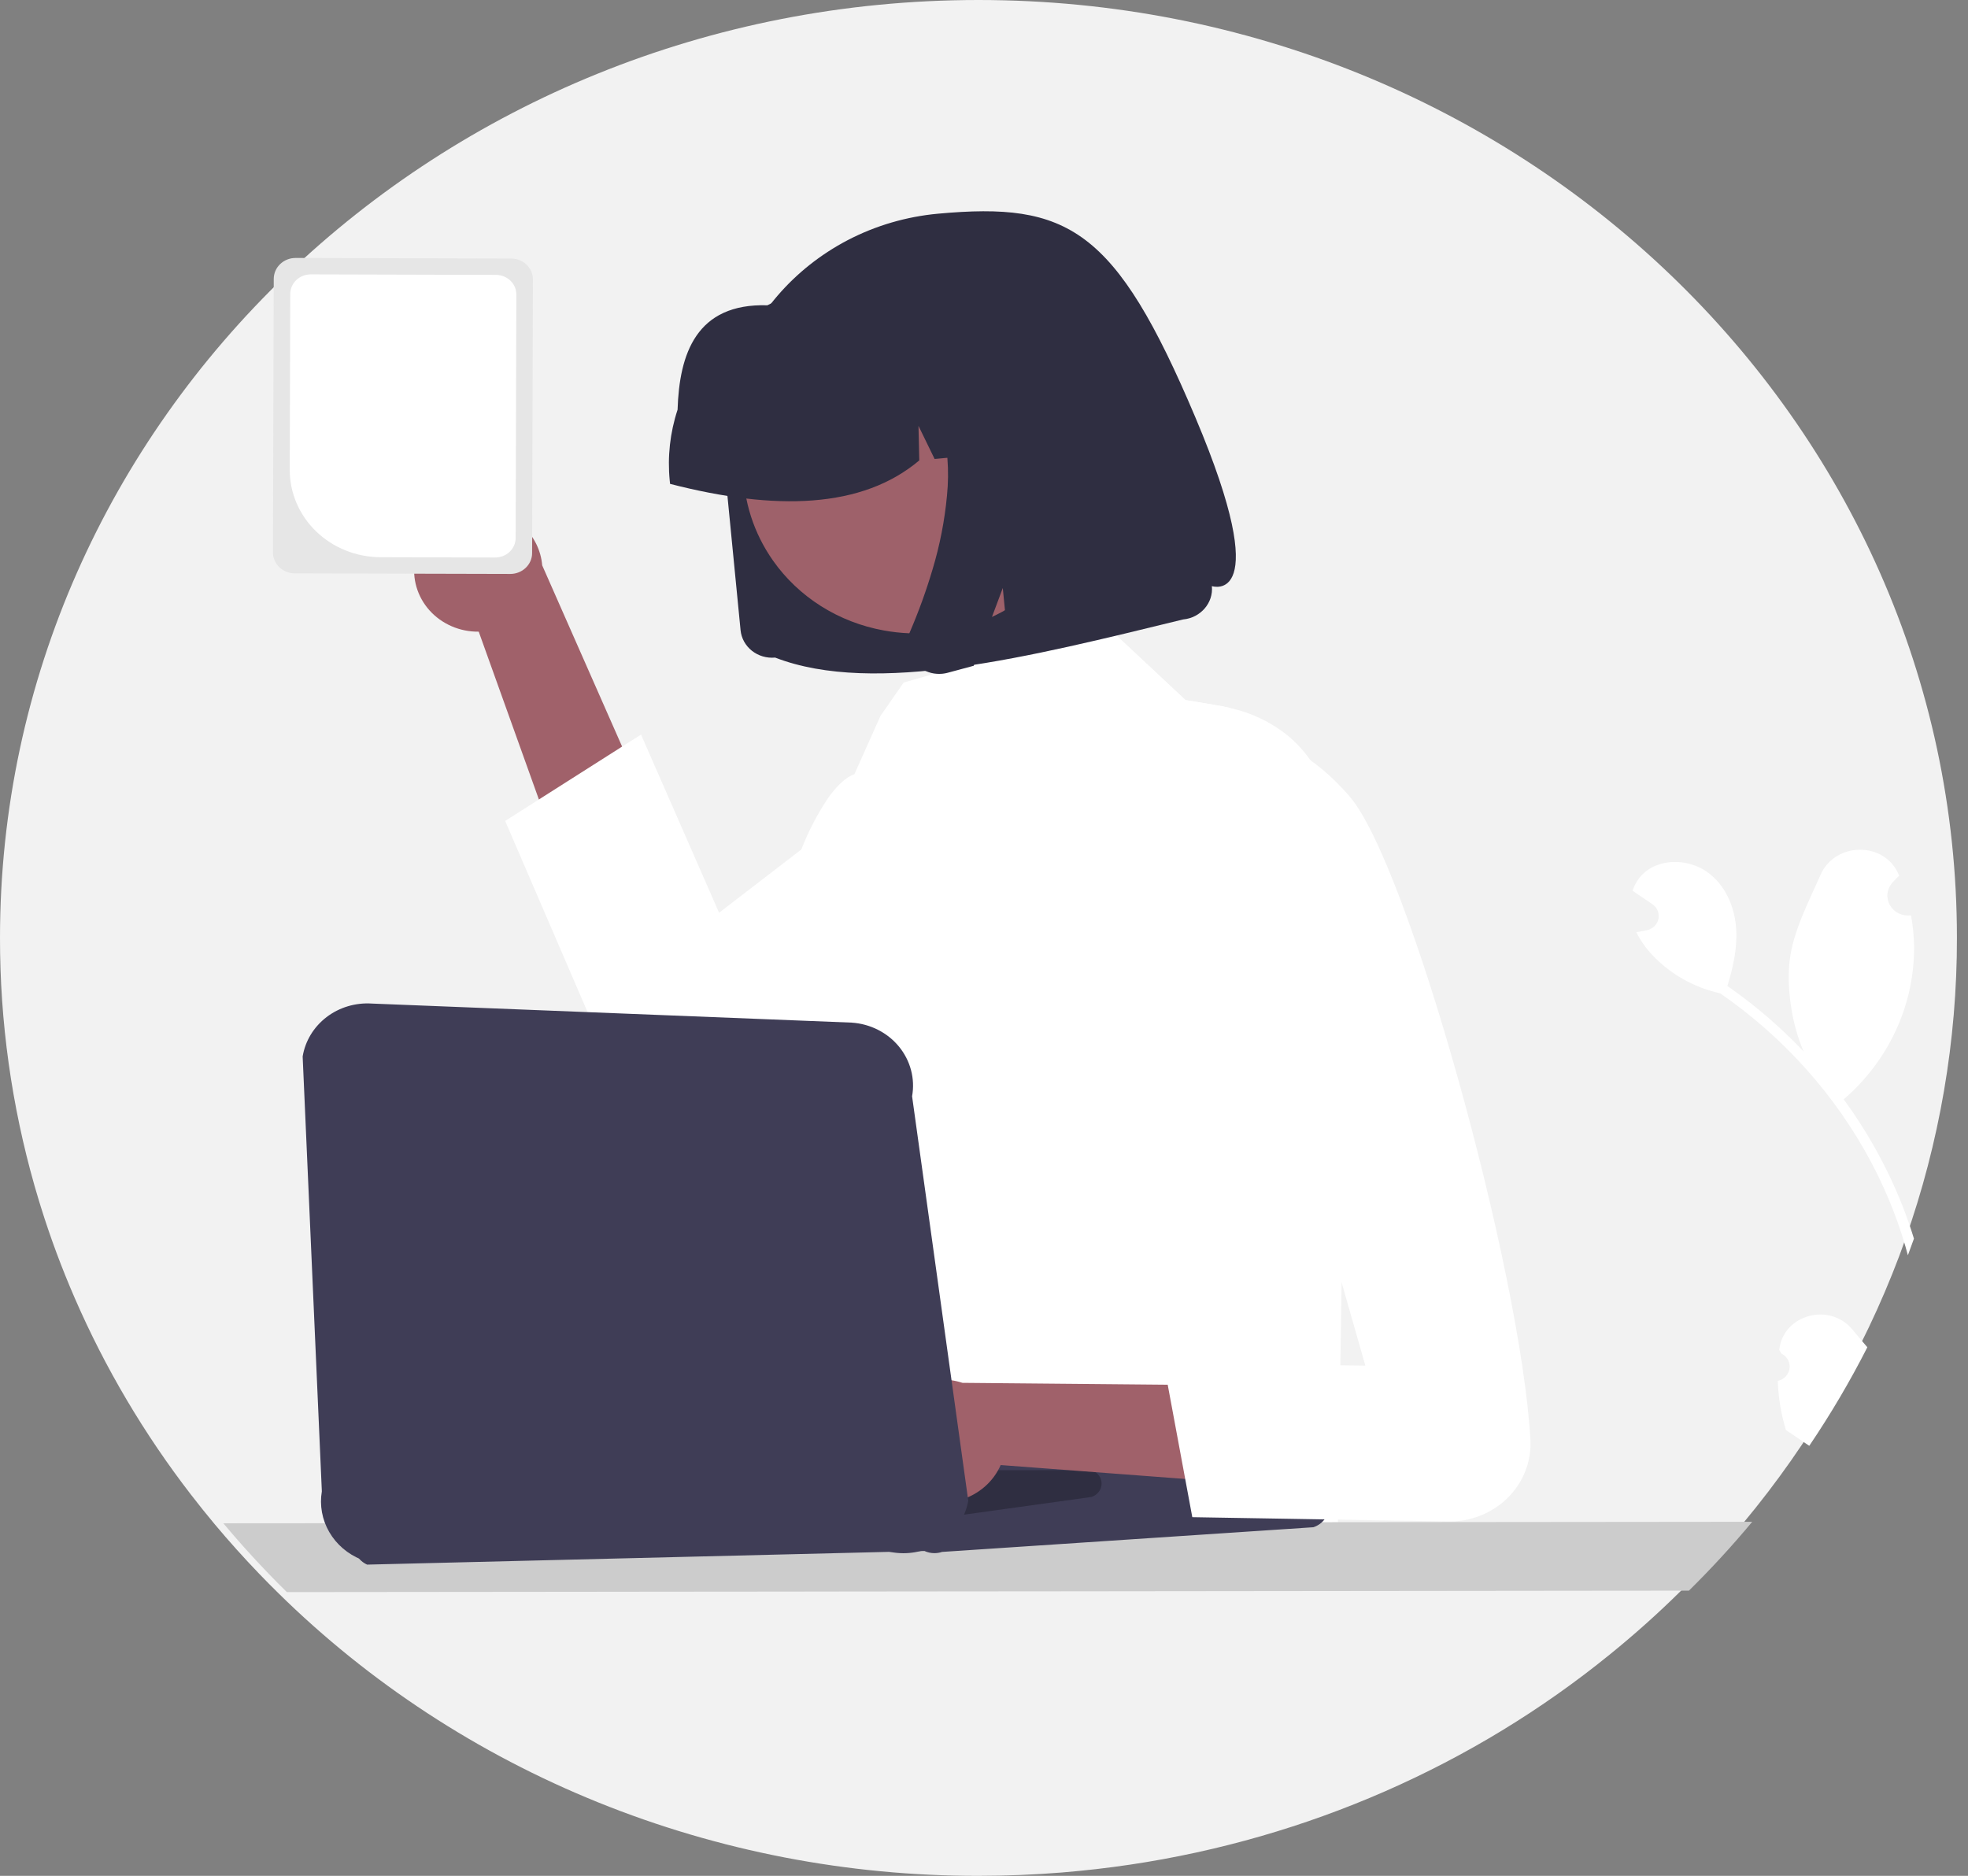 <svg width="128" height="122" viewBox="0 0 128 122" fill="none" xmlns="http://www.w3.org/2000/svg">
<rect x="0" y="0" width="128" height="122" fill="#808080" stroke="none"/>
<g clip-path="url(#clip0_29_319)">
<path d="M127.28 61C127.288 67.67 126.152 74.296 123.919 80.614C123.791 80.975 123.66 81.335 123.526 81.693C121.161 87.962 117.741 93.818 113.402 99.028C112.106 100.585 110.734 102.078 109.284 103.507C107.834 104.938 106.312 106.299 104.718 107.591C95.826 114.819 85.024 119.553 73.504 121.271H73.502C72.034 121.489 70.551 121.66 69.053 121.782C67.27 121.926 65.466 121.999 63.64 122C55.15 122.011 46.744 120.388 38.92 117.227C31.096 114.067 24.013 109.433 18.092 103.601C17.676 103.193 17.266 102.779 16.863 102.359C15.857 101.314 14.89 100.237 13.961 99.127C13.44 98.502 12.931 97.868 12.434 97.225C9.376 93.265 6.832 88.963 4.858 84.415C4.016 82.477 3.28 80.499 2.655 78.488C2.61 78.345 2.566 78.203 2.523 78.06C2.429 77.753 2.338 77.445 2.25 77.134C0.752 71.877 -0.005 66.45 -7.15995e-05 61C-7.15995e-05 27.311 28.493 0 63.64 0C98.787 0 127.28 27.311 127.28 61Z" fill="#F2F2F2"/>
<path d="M26.99 36.461C26.892 37.035 26.925 37.622 27.089 38.181C27.253 38.741 27.543 39.259 27.938 39.7C28.334 40.14 28.825 40.492 29.378 40.731C29.93 40.97 30.531 41.09 31.137 41.082L41.296 69.415L47.778 65.145L35.265 36.768C35.184 35.793 34.732 34.88 33.996 34.202C33.26 33.525 32.289 33.13 31.27 33.092C30.25 33.054 29.251 33.376 28.462 33.997C27.673 34.618 27.149 35.495 26.99 36.461Z" fill="#A0616A"/>
<path d="M80.012 46.048C75.501 50.968 64.377 59.638 55.213 65.608C53.233 66.898 51.342 68.06 49.631 69.033C48.475 69.69 47.4 70.258 46.432 70.722C45.782 71.032 45.073 71.21 44.348 71.246C43.623 71.281 42.899 71.172 42.22 70.927C41.541 70.681 40.922 70.303 40.403 69.818C39.883 69.333 39.474 68.749 39.2 68.105L32.855 53.391L35.05 51.996L40.463 48.555L41.693 47.775L46.769 59.363L52.122 55.245L55.445 52.687L70.594 41.034L71.901 40.663L74.949 43.514L77.105 45.532L79.133 45.869C79.436 45.92 79.73 45.979 80.012 46.048Z" fill="white"/>
<path d="M120.487 86.476C120.801 86.859 121.127 87.239 121.453 87.622C120.331 89.83 119.069 91.971 117.676 94.032C117.572 93.962 117.469 93.892 117.365 93.821C117.349 93.813 117.333 93.803 117.318 93.792C116.932 93.529 116.544 93.269 116.158 93.005V93.004C115.84 91.965 115.662 90.891 115.629 89.809C115.828 89.766 116.008 89.664 116.145 89.519C116.282 89.374 116.369 89.192 116.394 88.997C116.42 88.803 116.382 88.606 116.287 88.433C116.191 88.26 116.042 88.119 115.861 88.03C115.81 87.945 115.774 87.884 115.723 87.797C115.725 87.775 115.729 87.752 115.731 87.73C116.026 85.476 119.024 84.689 120.487 86.476Z" fill="white"/>
<path d="M123.866 78.752C124.092 79.347 124.298 79.95 124.484 80.558C124.356 80.919 124.225 81.279 124.09 81.638C124.04 81.448 123.987 81.258 123.932 81.069C123.626 80.015 123.258 78.979 122.831 77.965C122.481 77.133 122.093 76.318 121.667 75.521C119.353 71.191 116 67.449 111.884 64.603C110.183 64.225 108.643 63.358 107.473 62.116C107.05 61.669 106.697 61.167 106.424 60.625C106.597 60.602 106.77 60.569 106.94 60.535C106.992 60.524 107.047 60.511 107.1 60.501L107.12 60.497C107.306 60.456 107.475 60.364 107.607 60.233C107.739 60.102 107.829 59.937 107.866 59.758C107.903 59.58 107.885 59.394 107.814 59.225C107.744 59.056 107.624 58.91 107.469 58.804C107.373 58.737 107.275 58.672 107.179 58.607C107.032 58.504 106.883 58.407 106.734 58.306C106.719 58.297 106.704 58.286 106.689 58.275C106.52 58.16 106.35 58.048 106.183 57.931C106.313 57.528 106.538 57.16 106.84 56.855C107.892 55.814 109.771 55.837 110.999 56.685C112.229 57.533 112.846 59.019 112.925 60.466C112.995 61.706 112.716 62.933 112.349 64.13C112.441 64.195 112.537 64.256 112.63 64.323C114.325 65.527 115.892 66.888 117.31 68.385C116.491 66.523 116.194 64.094 116.407 62.421C116.649 60.515 117.615 58.705 118.406 56.902C119.353 54.736 122.584 54.707 123.495 56.887C123.505 56.909 123.514 56.929 123.522 56.951C123.369 57.097 123.222 57.248 123.081 57.405C122.904 57.603 122.793 57.848 122.763 58.107C122.733 58.366 122.786 58.628 122.914 58.858C123.042 59.088 123.239 59.276 123.481 59.397C123.722 59.518 123.995 59.566 124.266 59.535L124.294 59.531C124.411 60.175 124.478 60.826 124.493 61.479C124.517 63.306 124.146 65.117 123.405 66.801C122.664 68.484 121.568 70.002 120.185 71.26C120.095 71.341 120.007 71.421 119.914 71.499C120.787 72.687 121.57 73.934 122.258 75.229C122.87 76.37 123.407 77.547 123.866 78.752Z" fill="white"/>
<path d="M87.587 61.821L87.018 99.253L41.085 97.99L48.42 82.469C48.367 81.971 51.64 78.475 51.621 77.957C51.565 76.439 52.747 75.034 52.939 73.445C53.331 70.17 51.088 57.8 52.122 55.245C52.562 54.104 53.126 53.01 53.805 51.982C54.392 51.13 54.995 50.556 55.571 50.349L57.27 46.555L58.776 44.389L70.594 41.034L71.901 40.663L74.949 43.514L77.105 45.532L79.133 45.869C79.436 45.92 79.73 45.979 80.012 46.048C81.373 46.349 82.64 46.95 83.714 47.806C87.254 50.688 87.666 56.109 87.587 61.821Z" fill="white"/>
<path d="M113.966 98.972C112.671 100.53 111.298 102.023 109.849 103.451L104.882 103.455L78.17 103.484L73.361 103.489L70.164 103.493L65.408 103.497L61.75 103.5L54.992 103.507L51.006 103.513L42.612 103.52L38.606 103.525L27.503 103.536L20.529 103.543L18.657 103.545C18.241 103.137 17.831 102.723 17.428 102.304C16.422 101.259 15.455 100.181 14.526 99.071L18.401 99.068L21.041 99.066L27.152 99.059L38.947 99.048L42.932 99.044L44.544 99.042H44.55L45.815 99.041L46.382 99.039L47.834 99.037H48.447L52.752 99.033L62.036 99.023L66.122 99.019L70.034 99.015L73.702 99.012L78.965 99.006L107.071 98.979L113.966 98.972Z" fill="#CCCCCC"/>
<path d="M50.416 42.767L50.406 42.768C49.863 42.816 49.322 42.656 48.902 42.322C48.482 41.988 48.218 41.508 48.167 40.988L47.096 30.033C46.903 28.071 47.122 26.091 47.743 24.211C48.959 20.543 51.605 17.467 55.129 15.622C56.949 14.673 58.951 14.086 61.013 13.898C69.452 13.127 72.536 14.812 77.749 27.148C82.962 39.485 78.821 38.12 78.821 38.12C78.847 38.383 78.818 38.65 78.734 38.903C78.57 39.396 78.213 39.809 77.739 40.056C77.495 40.183 77.228 40.261 76.952 40.287C66.976 42.718 56.909 45.276 50.414 42.767L50.416 42.767Z" fill="#2F2E41"/>
<path d="M68.985 24.277C70.237 26.053 70.912 28.145 70.925 30.289C70.938 32.433 70.287 34.532 69.056 36.322C67.825 38.111 66.068 39.511 64.007 40.344C61.947 41.177 59.675 41.406 57.478 41.002C56.024 40.739 54.639 40.202 53.403 39.423C52.167 38.643 51.105 37.636 50.278 36.46C49.028 34.685 48.355 32.594 48.343 30.453C48.331 28.311 48.981 26.214 50.211 24.426C51.441 22.637 53.195 21.238 55.253 20.404C57.312 19.571 59.581 19.34 61.776 19.741C63.231 20.002 64.618 20.538 65.855 21.316C67.093 22.095 68.156 23.102 68.985 24.278L68.985 24.277Z" fill="#9E616A"/>
<path d="M43.559 31.25C43.406 29.698 43.58 28.132 44.07 26.646C44.184 23.01 45.285 19.716 49.911 19.855C51.341 19.109 52.913 18.647 54.534 18.495L56.82 18.279C56.846 18.276 56.872 18.274 56.897 18.271C58.481 18.13 60.079 18.289 61.599 18.74C63.119 19.19 64.531 19.923 65.755 20.897C66.98 21.871 67.992 23.066 68.734 24.415C69.477 25.763 69.935 27.239 70.082 28.757L70.104 28.977L65.266 29.43L63.184 25.16L63.287 29.616L60.789 29.851L59.739 27.697L59.79 29.944C56.081 33.075 50.456 33.24 43.582 31.47L43.559 31.25Z" fill="#2F2E41"/>
<path d="M59.032 41.645C58.991 42.006 59.056 42.371 59.22 42.698C59.303 42.866 59.41 43.021 59.538 43.16C59.647 43.279 59.771 43.384 59.906 43.475C60.307 43.742 60.794 43.864 61.28 43.819C61.31 43.816 61.341 43.812 61.371 43.808C61.401 43.804 61.431 43.799 61.461 43.794C61.491 43.788 61.522 43.782 61.551 43.776C61.581 43.769 61.611 43.762 61.641 43.754L63.33 43.3L65.222 38.243L65.655 42.681L73.332 40.632L71.492 21.802L58.407 23.038L58.766 23.369C59.958 24.482 60.807 25.888 61.22 27.433C61.629 28.999 61.755 30.62 61.593 32.227C61.442 33.851 61.128 35.458 60.656 37.025C60.245 38.413 59.751 39.777 59.177 41.11C59.103 41.281 59.054 41.461 59.032 41.645Z" fill="#2F2E41"/>
<path d="M60.776 101.013C60.552 101.012 60.33 100.964 60.126 100.872L23.878 101.758C23.6 101.632 23.368 101.428 23.213 101.172C23.059 100.917 22.989 100.623 23.012 100.329C23.036 100.035 23.152 99.754 23.345 99.525C23.538 99.295 23.799 99.127 24.094 99.043L47.809 92.265C48.055 92.195 48.315 92.186 48.565 92.237L85.248 96.523C85.573 96.59 85.865 96.757 86.081 96.999C86.298 97.241 86.425 97.544 86.445 97.861C86.465 98.179 86.376 98.495 86.191 98.759C86.006 99.024 85.736 99.223 85.422 99.327L61.273 100.932C61.114 100.985 60.946 101.012 60.776 101.013Z" fill="#3F3D56"/>
<path d="M62.11 98.594C61.946 98.594 61.785 98.554 61.642 98.477L32.203 99.796C32.036 99.706 31.901 99.57 31.816 99.405C31.73 99.241 31.698 99.055 31.725 98.873C31.751 98.691 31.833 98.521 31.962 98.385C32.09 98.248 32.259 98.152 32.445 98.109L43.102 95.629C43.269 95.591 43.443 95.596 43.606 95.644L70.974 95.612C71.169 95.669 71.34 95.785 71.461 95.942C71.583 96.098 71.649 96.288 71.649 96.484C71.65 96.679 71.585 96.869 71.465 97.027C71.345 97.184 71.175 97.301 70.981 97.36L62.394 98.552C62.302 98.58 62.206 98.594 62.11 98.594Z" fill="#2F2E41"/>
<path d="M59.011 97.09C59.521 97.405 60.096 97.609 60.697 97.688C61.297 97.766 61.909 97.718 62.488 97.545C63.067 97.373 63.599 97.081 64.048 96.69C64.496 96.299 64.85 95.819 65.084 95.283L96.244 97.629L94.738 90.23L62.598 89.936C61.633 89.619 60.579 89.653 59.638 90.03C58.696 90.408 57.932 91.104 57.49 91.986C57.047 92.868 56.958 93.874 57.239 94.815C57.519 95.756 58.15 96.565 59.011 97.09Z" fill="#A0616A"/>
<path d="M77.416 48.901C77.416 48.901 82.123 45.292 87.772 51.789C91.581 56.17 98.929 82.658 99.538 93.634C99.577 94.328 99.465 95.023 99.211 95.674C98.956 96.325 98.564 96.919 98.058 97.418C97.553 97.918 96.946 98.311 96.274 98.575C95.603 98.839 94.882 98.966 94.156 98.951L77.548 98.673L75.69 88.666L88.803 88.815L77.416 48.901Z" fill="white"/>
<path d="M58.76 101.017C58.191 101.016 57.627 100.907 57.102 100.695L23.504 101.429C22.617 101.075 21.881 100.444 21.415 99.639C20.948 98.834 20.779 97.902 20.933 96.993L19.685 68.711C19.851 67.701 20.405 66.787 21.24 66.149C22.074 65.512 23.127 65.198 24.192 65.269L55.383 66.508C55.982 66.546 56.566 66.704 57.097 66.972C57.628 67.24 58.094 67.611 58.466 68.063C58.837 68.515 59.105 69.036 59.253 69.594C59.401 70.151 59.425 70.732 59.323 71.299L62.977 97.606C62.805 98.559 62.288 99.424 61.517 100.048C60.746 100.672 59.77 101.015 58.76 101.017Z" fill="#3F3D56"/>
<path d="M33.248 16.815L19.227 16.777C18.851 16.776 18.49 16.919 18.224 17.173C17.957 17.427 17.807 17.772 17.805 18.132L17.754 35.929C17.753 36.288 17.902 36.634 18.167 36.889C18.431 37.144 18.791 37.288 19.166 37.289L26.944 37.311L33.19 37.327C33.566 37.328 33.926 37.185 34.192 36.931C34.459 36.677 34.609 36.332 34.609 35.972L34.613 34.92L34.662 18.177C34.663 17.817 34.514 17.471 34.249 17.215C33.984 16.96 33.624 16.816 33.248 16.815Z" fill="#E6E6E6"/>
<path d="M32.26 17.878L20.209 17.845C19.858 17.845 19.52 17.978 19.27 18.216C19.021 18.454 18.88 18.777 18.878 19.114L18.845 30.556C18.842 32.059 19.462 33.501 20.567 34.566C21.673 35.632 23.174 36.233 24.741 36.239L27.031 36.245L32.207 36.259C32.559 36.26 32.897 36.126 33.146 35.889C33.396 35.651 33.537 35.328 33.538 34.99L33.542 33.839L33.583 19.154C33.584 18.816 33.445 18.492 33.197 18.253C32.949 18.014 32.612 17.879 32.26 17.878Z" fill="white"/>
<path d="M30.906 25.696H21.511C21.436 25.696 21.363 25.71 21.295 25.737C21.226 25.764 21.164 25.804 21.112 25.854C21.059 25.904 21.018 25.964 20.99 26.029C20.961 26.095 20.947 26.165 20.947 26.236C20.947 26.307 20.961 26.378 20.99 26.443C21.018 26.509 21.059 26.568 21.112 26.619C21.164 26.669 21.226 26.709 21.295 26.736C21.363 26.763 21.436 26.777 21.511 26.777H30.906C31.055 26.777 31.199 26.72 31.305 26.619C31.41 26.517 31.47 26.38 31.47 26.236C31.47 26.093 31.41 25.956 31.305 25.854C31.199 25.753 31.055 25.696 30.906 25.696Z" fill="white"/>
<path d="M23.576 22.732H21.511C21.361 22.732 21.218 22.789 21.112 22.891C21.006 22.992 20.947 23.13 20.947 23.273C20.947 23.416 21.006 23.554 21.112 23.655C21.218 23.756 21.361 23.814 21.511 23.814H23.576C23.726 23.814 23.869 23.756 23.975 23.655C24.081 23.554 24.14 23.416 24.14 23.273C24.14 23.13 24.081 22.992 23.975 22.891C23.869 22.789 23.726 22.732 23.576 22.732Z" fill="white"/>
<path d="M30.906 30.448H21.511C21.361 30.448 21.218 30.505 21.112 30.606C21.006 30.707 20.947 30.845 20.947 30.988C20.947 31.131 21.006 31.269 21.112 31.37C21.218 31.472 21.361 31.529 21.511 31.529H30.906C31.055 31.529 31.199 31.472 31.305 31.37C31.41 31.269 31.47 31.131 31.47 30.988C31.47 30.845 31.41 30.707 31.305 30.606C31.199 30.505 31.055 30.448 30.906 30.448Z" fill="white"/>
<path d="M30.906 28.073H21.511C21.361 28.073 21.218 28.13 21.113 28.231C21.007 28.332 20.948 28.469 20.948 28.612C20.948 28.755 21.007 28.893 21.113 28.994C21.218 29.095 21.361 29.152 21.511 29.152H30.906C31.055 29.152 31.198 29.095 31.304 28.994C31.41 28.893 31.469 28.755 31.469 28.612C31.469 28.469 31.41 28.332 31.304 28.231C31.198 28.13 31.055 28.073 30.906 28.073Z" fill="white"/>
<path d="M29.08 24.644C28.421 24.644 27.776 24.456 27.227 24.105C26.678 23.753 26.251 23.254 25.998 22.67C25.746 22.086 25.68 21.443 25.809 20.823C25.937 20.202 26.255 19.633 26.722 19.186C27.188 18.738 27.782 18.434 28.43 18.311C29.077 18.187 29.747 18.25 30.357 18.492C30.966 18.734 31.487 19.144 31.854 19.67C32.22 20.196 32.416 20.814 32.416 21.446C32.415 22.294 32.063 23.107 31.438 23.706C30.812 24.306 29.965 24.643 29.08 24.644ZM29.08 18.471C28.466 18.471 27.866 18.646 27.356 18.973C26.845 19.299 26.448 19.764 26.213 20.308C25.978 20.852 25.916 21.45 26.036 22.027C26.156 22.604 26.451 23.134 26.886 23.55C27.32 23.966 27.873 24.25 28.475 24.364C29.077 24.479 29.701 24.42 30.268 24.195C30.835 23.97 31.32 23.588 31.661 23.099C32.002 22.61 32.184 22.035 32.184 21.446C32.183 20.658 31.856 19.901 31.274 19.344C30.692 18.786 29.903 18.472 29.08 18.471Z" fill="white"/>
<path d="M30.481 22.685C30.251 21.545 29.771 20.464 29.073 19.515C29.057 19.49 29.035 19.47 29.009 19.456C28.983 19.442 28.953 19.434 28.923 19.434C28.893 19.434 28.863 19.442 28.837 19.456C28.811 19.47 28.789 19.49 28.773 19.515C28.165 20.533 27.777 21.659 27.631 22.824C27.604 23.036 27.952 23.034 27.978 22.824C28.027 22.446 28.103 22.072 28.206 21.705C28.22 21.702 28.233 21.698 28.245 21.693C28.707 21.471 29.23 21.389 29.742 21.46C29.746 21.46 29.751 21.459 29.755 21.46C29.924 21.886 30.055 22.326 30.146 22.773C30.188 22.984 30.523 22.895 30.481 22.685ZM28.331 21.296C28.491 20.822 28.694 20.361 28.939 19.921C29.197 20.3 29.422 20.699 29.61 21.114C29.175 21.083 28.738 21.145 28.331 21.296Z" fill="white"/>
</g>
<defs>
<clipPath id="clip0_29_319">
<rect width="127.28" height="122" fill="white"/>
</clipPath>
</defs>
</svg>
